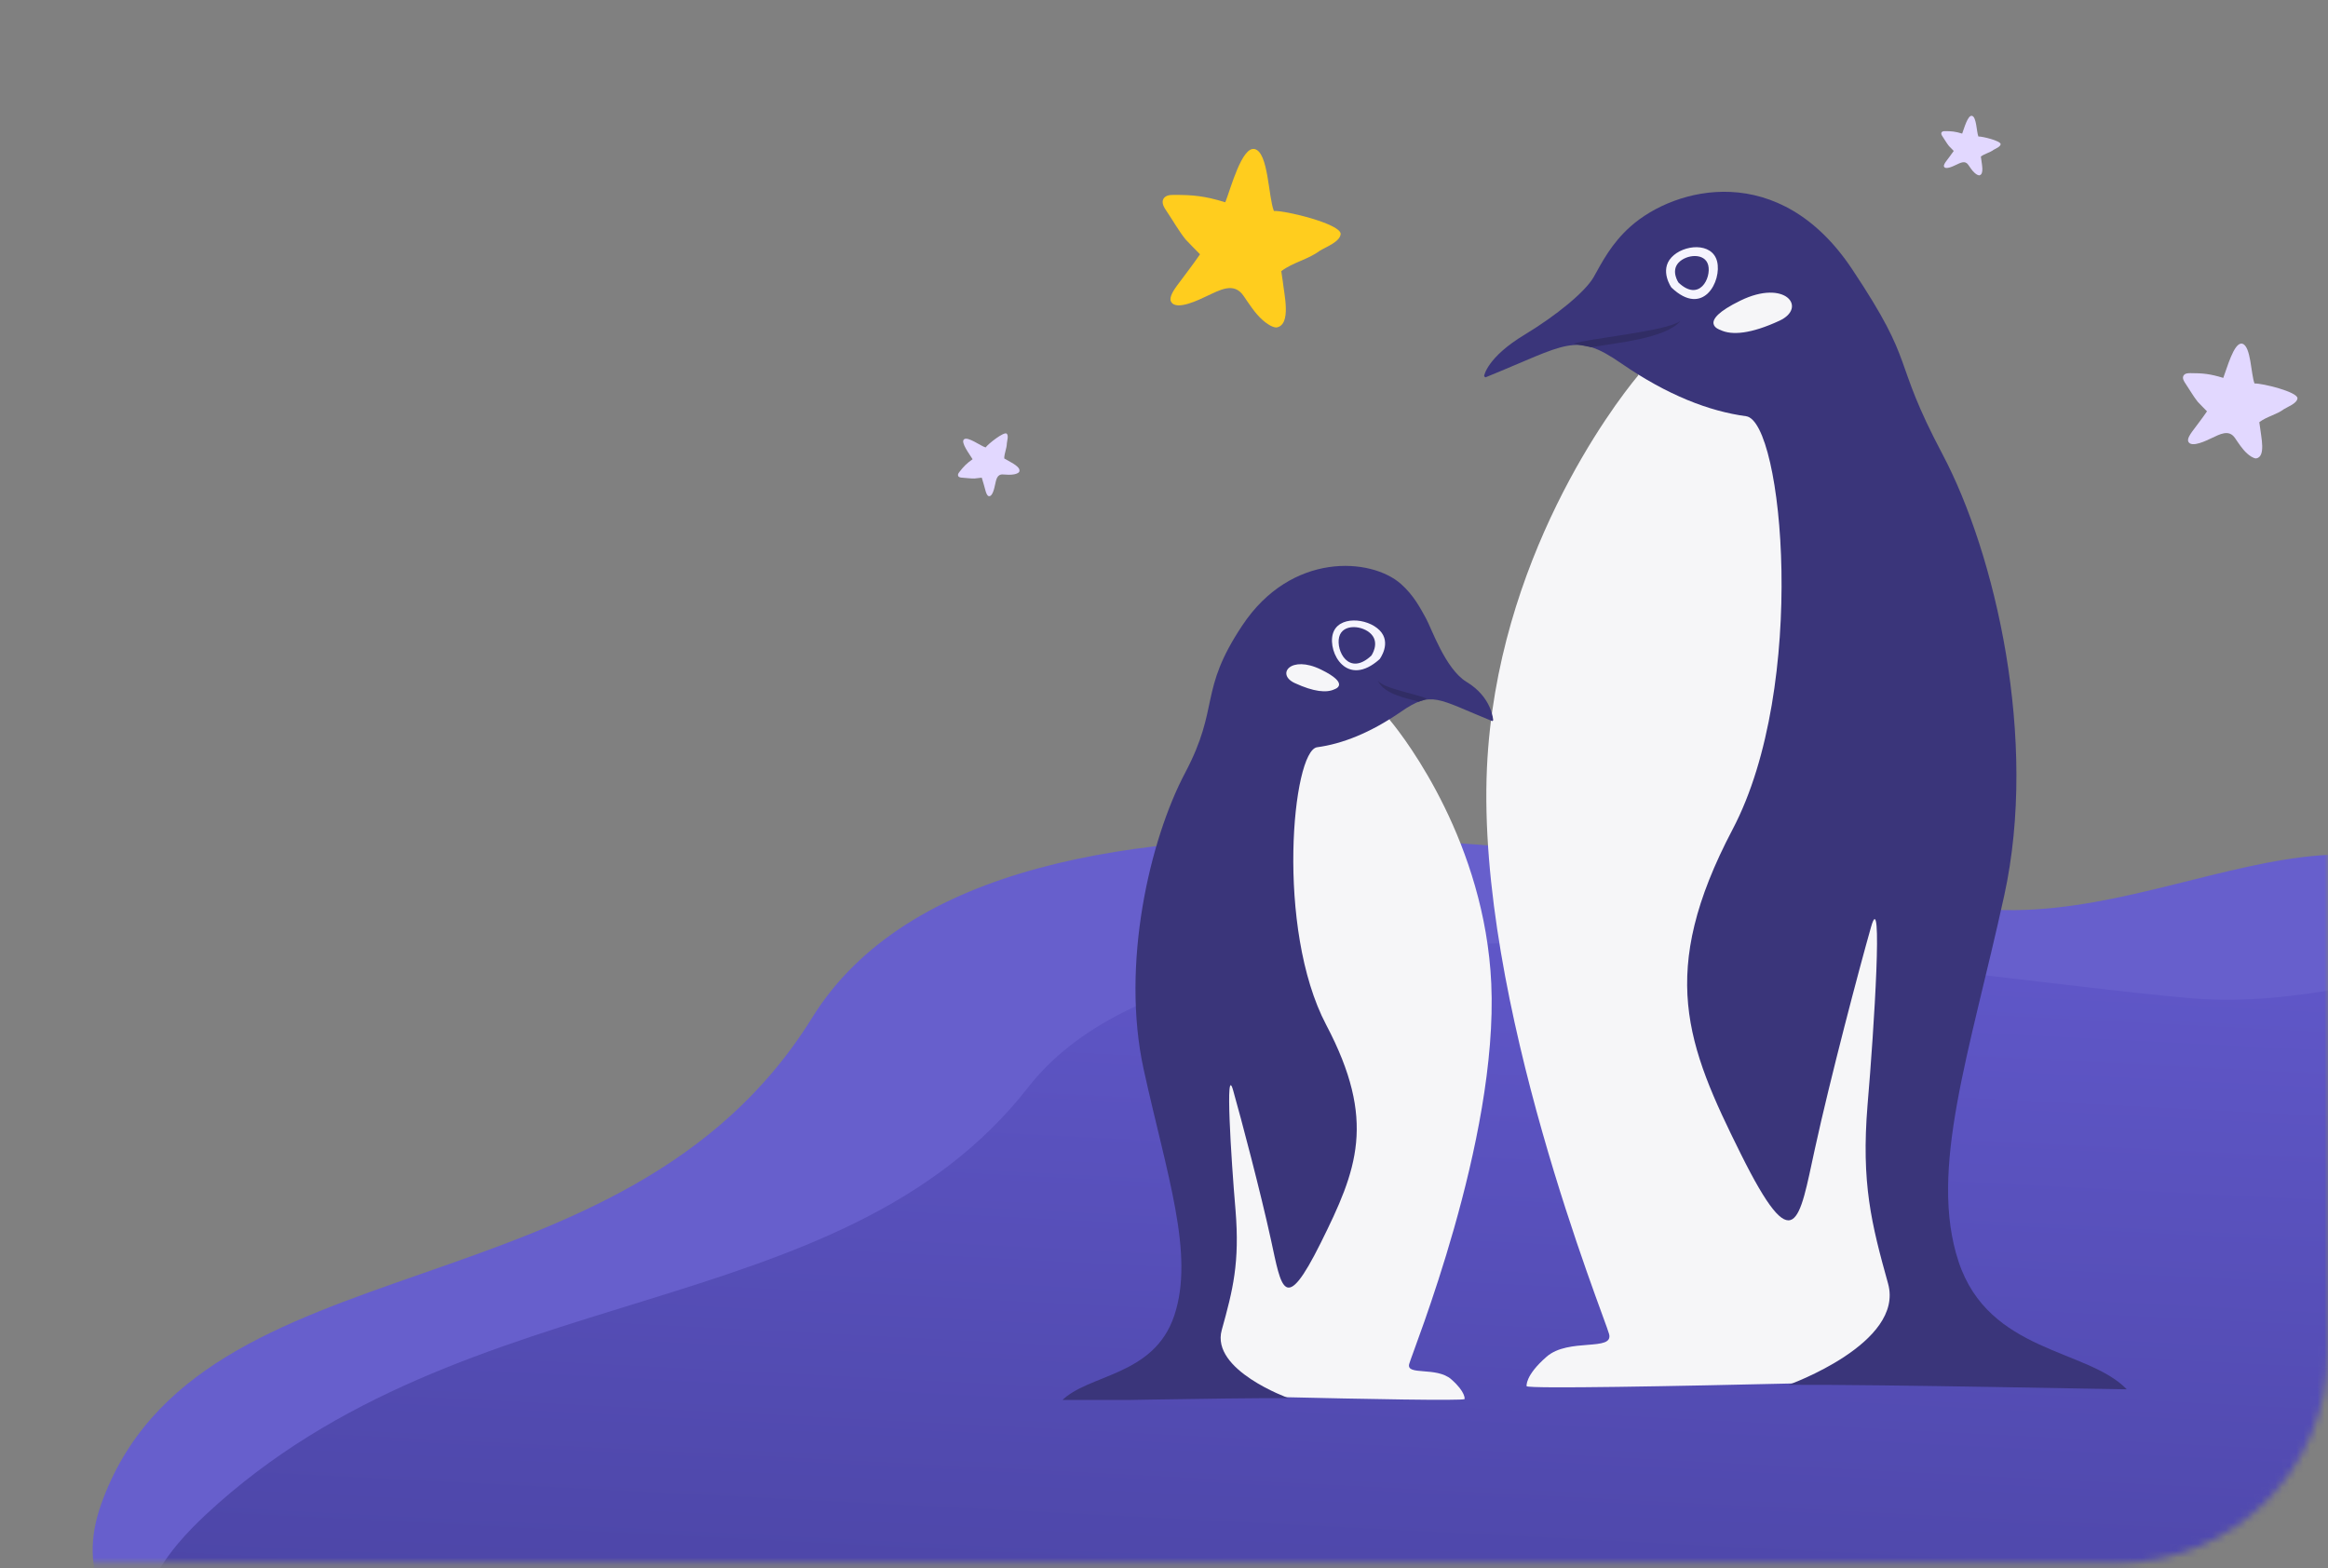 <svg width="331" height="223" viewBox="0 0 331 223" fill="none" xmlns="http://www.w3.org/2000/svg">
<rect x="0" y="0" width="331" height="223" fill="#808080" stroke="none"/>
<mask id="mask0_1456_3701" style="mask-type:alpha" maskUnits="userSpaceOnUse" x="0" y="0" width="331" height="223">
<path d="M0 80C0 35.817 35.817 0 80 0H251C295.183 0 331 35.817 331 80V192.27C331 208.839 317.569 222.27 301 222.27H0V80Z" fill="white"/>
</mask>
<g mask="url(#mask0_1456_3701)">
<path d="M154.842 257.991C200.646 262.325 289.386 269.942 352.139 242.209C400.79 220.709 383.901 175.457 362.204 139.723C340.508 103.989 311.222 132.375 280.931 129.158C245.249 125.369 142.348 101.348 115.46 144.727C88.573 188.105 28.05 175.302 14.362 213.95C0.675 252.599 109.039 253.657 154.842 257.991Z" fill="#675FCC"/>
<path d="M82.028 249.212C127.826 252.596 319.973 253.903 382.764 231.763C431.444 214.599 414.617 178.637 392.97 150.25C371.323 121.864 341.998 144.477 311.712 141.96C276.035 138.996 173.168 120.036 146.221 154.568C119.274 189.1 66.347 180.902 29.348 215.294C4.677 238.227 36.231 245.829 82.028 249.212Z" fill="url(#paint0_linear_1456_3701)"/>
</g>
<path d="M296.337 195.658C296.337 195.658 218.265 197.87 217.057 197.116C217.057 197.116 216.785 195.629 219.906 192.913C223.027 190.198 229.44 192.213 228.785 189.699C228.131 187.185 209.908 142.449 211.418 109.161C212.777 79.593 229.339 57.677 232.863 53.453C233.316 52.95 231.755 52.447 231.504 51.793C231 50.385 229.641 48.877 228.081 48.072C225.715 46.916 216.201 50.421 212.705 52.381C211.95 52.381 213.11 51.186 220.007 46.308C226.903 41.431 228.125 36.738 230.088 34.374C232.051 32.011 243.031 24.288 252.897 29.467C262.763 34.646 279.978 66.577 284.105 96.295C288.233 126.013 272.175 171.169 272.175 171.169C272.175 171.169 264.071 185.299 276.907 188.165C289.743 191.031 296.337 195.658 296.337 195.658Z" fill="#F6F6F8"/>
<path d="M211.016 53.453C211.016 53.453 211.385 50.83 216.821 47.562C221.301 44.846 225.42 41.476 226.601 39.381C227.767 37.315 229.094 34.632 231.855 32.183C238.147 26.601 252.996 22.679 263.366 38.317C272.678 52.297 268.752 50.536 276.201 64.616C283.651 78.696 289.843 105.095 284.96 127.371C280.077 149.647 274.171 166.374 278.47 179.384C282.769 192.393 296.803 191.761 302.388 197.551C300.469 197.551 268.601 196.865 254.305 196.915C254.305 196.915 270.814 191.014 268.448 182.516C266.082 174.018 264.624 168.253 265.53 157.14C266.487 146.027 267.745 125.762 266.034 131.796C264.322 137.831 260.245 153.268 258.03 163.425C255.815 173.583 255.211 179.567 247.51 164.079C239.808 148.591 235.63 138.283 246.352 117.918C257.074 97.553 253.5 59.889 248.265 59.185C243.03 58.481 237.087 56.206 230.525 51.675C223.962 47.144 222.901 48.911 211.217 53.654C211.217 53.654 211.016 53.554 211.016 53.453Z" fill="#3A357A"/>
<path d="M237.644 40.882C237.644 40.882 235.933 38.468 237.644 36.608C239.356 34.747 243.433 34.395 244.138 37.161C244.843 39.926 242.175 45.206 237.644 40.882Z" fill="#F5F4FE"/>
<path d="M238.65 40.178C238.65 40.178 237.543 38.569 238.65 37.362C239.758 36.155 242.426 35.904 242.879 37.714C243.332 39.524 241.62 42.994 238.65 40.178Z" fill="#3A357A"/>
<path d="M244.592 46.916C244.592 46.916 241.068 45.86 247.461 42.742C253.854 39.625 257.025 43.748 252.998 45.609C248.971 47.469 246.253 47.721 244.592 46.916Z" fill="#F6F6F8"/>
<path d="M318.795 48.869C320.058 49.155 320.042 53.266 320.553 54.529C321.64 54.483 326.687 55.721 326.66 56.638C326.593 57.373 325.249 57.846 324.734 58.18C323.664 58.98 322.286 59.227 321.232 60.034C321.267 60.341 321.322 60.643 321.365 60.949C321.467 62.05 322.203 64.954 320.787 65.184C320.393 65.196 319.776 64.743 319.514 64.495C318.822 63.883 318.296 63.039 317.773 62.281C316.89 61.002 315.617 61.76 314.407 62.318C313.846 62.577 311.589 63.738 311.141 62.803C310.95 62.406 311.433 61.723 311.666 61.395C312.38 60.425 313.117 59.489 313.797 58.489C313.358 58.032 312.911 57.6 312.479 57.134C311.847 56.343 311.333 55.419 310.764 54.578C310.539 54.246 310.231 53.792 310.462 53.403C310.677 53.06 311.131 53.06 311.462 53.06C313.157 53.058 314.226 53.155 316.111 53.734C316.617 52.448 317.629 48.605 318.795 48.869Z" fill="#E2D8FF"/>
<path d="M178.391 21.197C180.355 21.641 180.329 28.033 181.124 29.997C182.814 29.926 190.662 31.851 190.62 33.276C190.515 34.419 188.425 35.156 187.625 35.674C185.961 36.919 183.818 37.302 182.179 38.557C182.233 39.035 182.319 39.505 182.386 39.98C182.545 41.692 183.688 46.208 181.487 46.566C180.874 46.585 179.915 45.88 179.506 45.495C178.431 44.544 177.613 43.231 176.8 42.052C175.427 40.064 173.448 41.242 171.566 42.11C170.694 42.512 167.185 44.318 166.488 42.865C166.191 42.247 166.942 41.185 167.303 40.676C168.415 39.168 169.56 37.712 170.619 36.156C169.936 35.446 169.24 34.774 168.569 34.049C167.586 32.819 166.787 31.384 165.902 30.075C165.552 29.559 165.073 28.852 165.433 28.248C165.767 27.714 166.473 27.715 166.988 27.715C169.624 27.711 171.285 27.862 174.217 28.762C175.004 26.762 176.578 20.787 178.391 21.197Z" fill="#FFCD1E"/>
<path d="M137.061 62.475C137.614 62.018 139.412 63.418 140.139 63.622C140.488 63.13 142.741 61.339 143.134 61.661C143.433 61.939 143.186 62.689 143.158 63.027C143.146 63.767 142.788 64.454 142.785 65.189C142.931 65.278 143.083 65.356 143.231 65.441C143.749 65.769 145.272 66.43 144.894 67.128C144.765 67.305 144.358 67.422 144.16 67.453C143.657 67.549 143.108 67.493 142.599 67.465C141.739 67.419 141.64 68.233 141.475 68.952C141.398 69.286 141.143 70.668 140.581 70.547C140.342 70.496 140.207 70.053 140.141 69.841C139.958 69.199 139.797 68.559 139.588 67.922C139.239 67.96 138.898 68.01 138.547 68.041C137.986 68.05 137.407 67.962 136.845 67.927C136.623 67.913 136.319 67.894 136.227 67.66C136.149 67.45 136.303 67.252 136.415 67.107C136.989 66.363 137.393 65.928 138.286 65.298C137.893 64.641 136.55 62.896 137.061 62.475Z" fill="#E2D8FF"/>
<path d="M280.378 16.473C281.033 16.621 281.025 18.753 281.29 19.408C281.853 19.385 284.471 20.027 284.457 20.502C284.422 20.883 283.725 21.129 283.458 21.302C282.903 21.717 282.189 21.845 281.642 22.263C281.66 22.423 281.689 22.579 281.711 22.738C281.764 23.309 282.145 24.815 281.411 24.935C281.207 24.941 280.887 24.706 280.751 24.577C280.392 24.26 280.119 23.822 279.848 23.429C279.39 22.766 278.73 23.158 278.102 23.448C277.811 23.582 276.641 24.184 276.408 23.7C276.309 23.494 276.56 23.14 276.68 22.97C277.051 22.466 277.433 21.981 277.786 21.462C277.558 21.225 277.326 21.001 277.102 20.759C276.775 20.349 276.508 19.87 276.212 19.434C276.096 19.262 275.936 19.026 276.056 18.824C276.167 18.646 276.403 18.646 276.575 18.646C277.454 18.645 278.008 18.696 278.986 18.996C279.248 18.329 279.773 16.336 280.378 16.473Z" fill="#E2D8FF"/>
<g clip-path="url(#clip0_1456_3701)">
<path d="M154.967 197.962C154.967 197.962 207.431 199.449 208.243 198.942C208.243 198.942 208.425 197.943 206.328 196.118C204.231 194.294 199.922 195.648 200.361 193.958C200.801 192.269 213.047 162.207 212.032 139.837C211.119 119.968 199.989 105.24 197.621 102.401C197.317 102.064 198.366 101.726 198.535 101.286C198.873 100.34 199.786 99.326 200.835 98.786C202.425 98.009 208.818 100.364 211.167 101.682C211.675 101.682 210.895 100.878 206.261 97.6C201.626 94.323 200.805 91.169 199.486 89.581C198.167 87.993 190.789 82.803 184.159 86.283C177.529 89.764 165.96 111.221 163.187 131.191C160.413 151.162 171.203 181.506 171.203 181.506C171.203 181.506 176.649 191.001 168.024 192.928C159.398 194.854 154.967 197.962 154.967 197.962Z" fill="#F6F6F8"/>
<path d="M212.304 102.402C212.304 102.402 212.161 99.153 208.507 96.956C205.497 95.131 203.518 89.285 202.724 87.877C201.941 86.489 201.049 84.686 199.194 83.04C194.966 79.289 183.601 78.428 176.632 88.937C170.375 98.331 173.505 100.442 168.499 109.903C163.493 119.365 159.332 137.105 162.613 152.074C165.895 167.044 169.864 178.284 166.975 187.026C164.086 195.769 154.655 195.344 150.902 199.235C152.192 199.235 173.607 198.774 183.213 198.807C183.213 198.807 172.12 194.842 173.709 189.131C175.299 183.42 176.279 179.546 175.67 172.079C175.028 164.611 174.182 150.993 175.332 155.048C176.482 159.103 179.222 169.477 180.71 176.303C182.199 183.128 182.605 187.149 187.78 176.742C192.955 166.334 195.763 159.407 188.558 145.722C181.353 132.036 183.755 106.727 187.273 106.254C190.79 105.781 194.784 104.251 199.194 101.207C203.603 98.162 204.317 99.35 212.168 102.537C212.168 102.537 212.304 102.469 212.304 102.402Z" fill="#3A357A"/>
<path d="M195.907 96.791C196.82 97.983 201.954 98.777 202.866 99.373L201.725 99.77C200.166 99.307 196.82 98.777 195.907 96.791Z" fill="#312D65"/>
<path d="M196.157 93.73C196.157 93.73 197.913 91.414 196.157 89.629C194.402 87.844 190.22 87.506 189.497 90.16C188.774 92.813 191.511 97.88 196.157 93.73Z" fill="#F5F4FE"/>
<path d="M194.987 93.221C194.987 93.221 196.187 91.494 194.987 90.198C193.787 88.903 190.895 88.633 190.404 90.576C189.913 92.519 191.768 96.243 194.987 93.221Z" fill="#3A357A"/>
<path d="M189.742 98.009C189.742 98.009 192.109 97.299 187.813 95.204C183.518 93.109 181.387 95.88 184.093 97.13C186.799 98.381 188.625 98.55 189.742 98.009Z" fill="#F6F6F8"/>
</g>
<path d="M238.908 45.644C236.919 47.134 225.734 48.127 223.746 48.872L226.232 49.369C229.628 48.789 236.919 48.127 238.908 45.644Z" fill="#312D65"/>
<defs>
<linearGradient id="paint0_linear_1456_3701" x1="212.142" y1="268.951" x2="219.982" y2="114.318" gradientUnits="userSpaceOnUse">
<stop stop-color="#46409C"/>
<stop offset="1" stop-color="#635ACE"/>
</linearGradient>
<clipPath id="clip0_1456_3701">
<rect width="64.131" height="123.598" fill="white" transform="matrix(-1 2.01844e-09 2.02261e-09 1 213.808 75.467)"/>
</clipPath>
</defs>
</svg>
